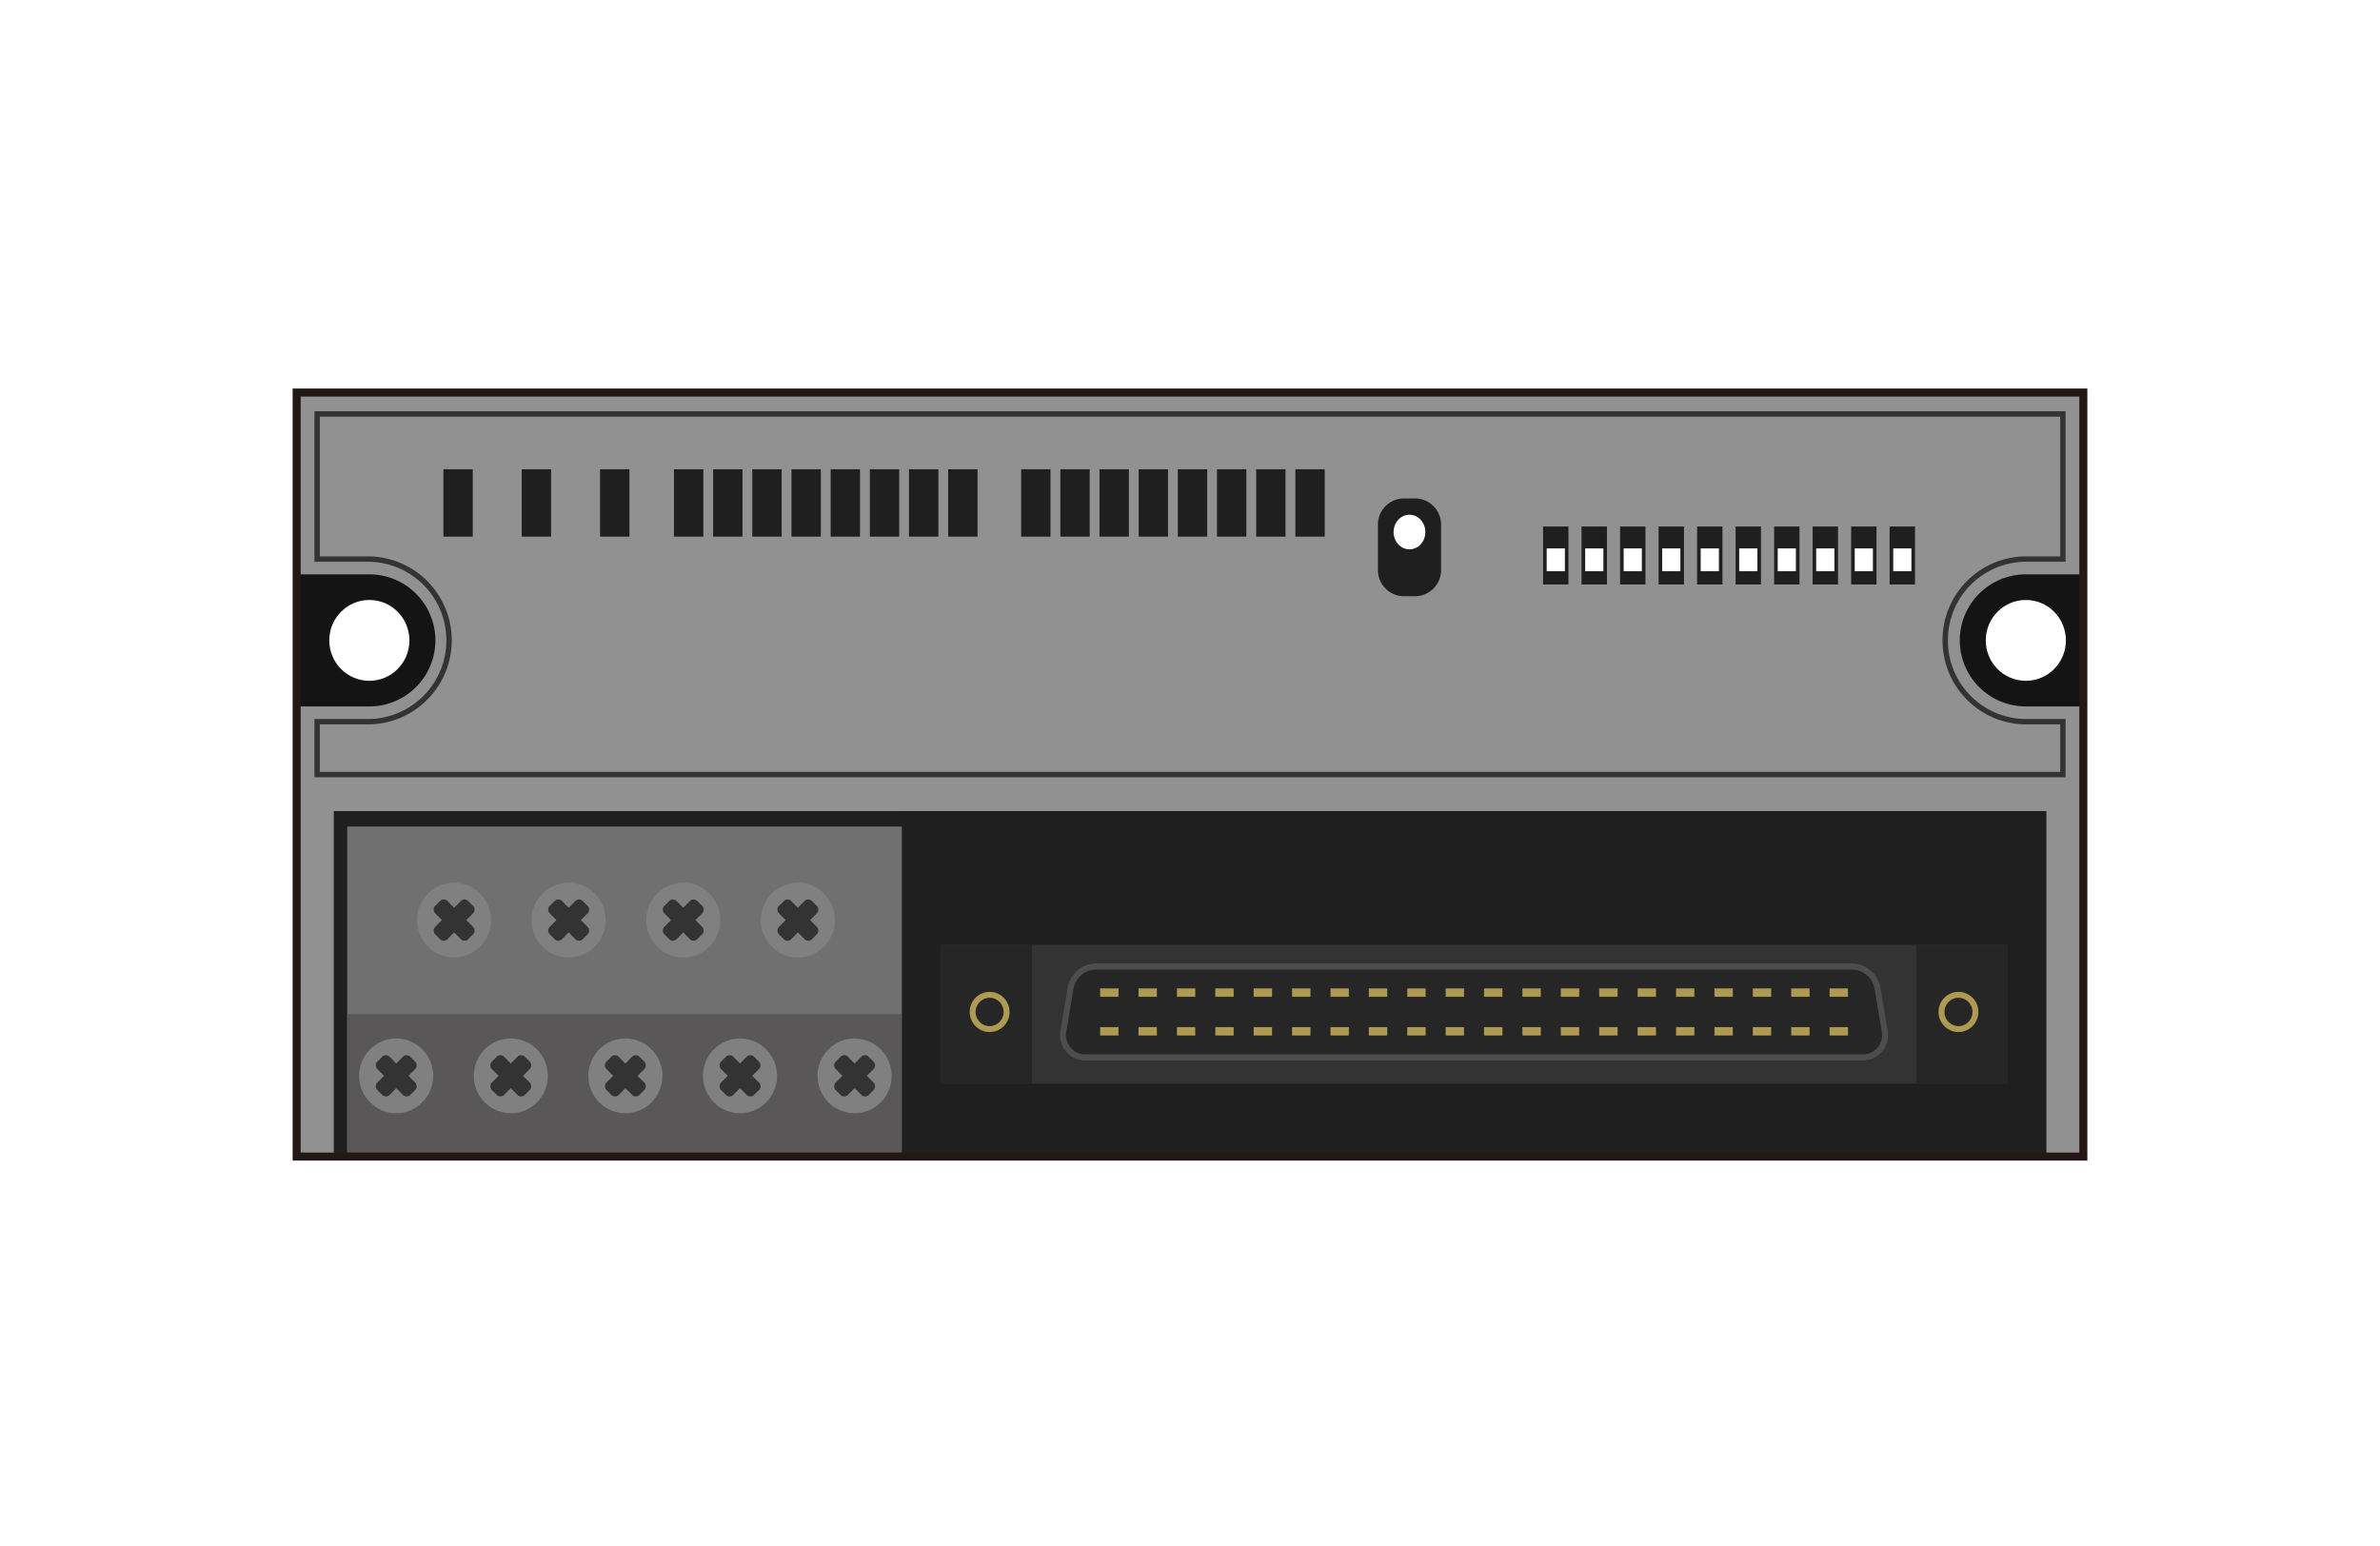 <svg xmlns="http://www.w3.org/2000/svg" width="74" height="48.083" viewBox="0 0 74 48.083"><title>cc-link_rio_fcn2</title><rect width="74" height="48.083" fill="#fff"/><rect x="9.224" y="12.206" width="55.552" height="23.755" fill="#919191"/><rect x="10.378" y="25.22" width="53.243" height="10.741" fill="#1f1f1f"/><rect x="10.796" y="25.7" width="52.409" height="10.261" fill="#717071"/><ellipse cx="14.118" cy="28.609" rx="1.152" ry="1.163" fill="gray"/><rect x="10.796" y="31.533" width="17.246" height="4.428" fill="#595757"/><path d="M62.988,17.776a2.053,2.053,0,0,0,0,4.106h1.789V17.776H62.988Z" transform="translate(0 0.083)" fill="#141414"/><ellipse cx="62.988" cy="19.912" rx="1.246" ry="1.257" fill="#fff"/><path d="M11.484,17.776a2.053,2.053,0,0,1,0,4.106H9.224V17.776h2.26Z" transform="translate(0 0.083)" fill="#141414"/><ellipse cx="11.484" cy="19.912" rx="1.246" ry="1.257" fill="#fff"/><path d="M60.482,19.829A2.52,2.52,0,0,1,62.988,17.3H64.14V12.788H9.86V17.3h1.624a2.529,2.529,0,0,1,0,5.057H9.86V24H64.14V22.357H62.988A2.52,2.52,0,0,1,60.482,19.829Z" transform="translate(0 0.083)" fill="none" stroke="#333" stroke-width="0.167"/><rect x="13.786" y="14.591" width="0.913" height="2.095" fill="#1f1f1f"/><rect x="16.222" y="14.591" width="0.913" height="2.095" fill="#1f1f1f"/><rect x="18.658" y="14.591" width="0.913" height="2.095" fill="#1f1f1f"/><rect x="20.955" y="14.591" width="0.913" height="2.095" fill="#1f1f1f"/><rect x="22.173" y="14.591" width="0.913" height="2.095" fill="#1f1f1f"/><rect x="23.391" y="14.591" width="0.913" height="2.095" fill="#1f1f1f"/><rect x="24.609" y="14.591" width="0.913" height="2.095" fill="#1f1f1f"/><rect x="25.827" y="14.591" width="0.913" height="2.095" fill="#1f1f1f"/><rect x="27.045" y="14.591" width="0.913" height="2.095" fill="#1f1f1f"/><rect x="28.263" y="14.591" width="0.913" height="2.095" fill="#1f1f1f"/><rect x="29.481" y="14.591" width="0.913" height="2.095" fill="#1f1f1f"/><rect x="31.75" y="14.591" width="0.913" height="2.095" fill="#1f1f1f"/><rect x="32.968" y="14.591" width="0.913" height="2.095" fill="#1f1f1f"/><rect x="34.186" y="14.591" width="0.913" height="2.095" fill="#1f1f1f"/><rect x="35.404" y="14.591" width="0.913" height="2.095" fill="#1f1f1f"/><rect x="36.622" y="14.591" width="0.913" height="2.095" fill="#1f1f1f"/><rect x="37.84" y="14.591" width="0.913" height="2.095" fill="#1f1f1f"/><rect x="39.058" y="14.591" width="0.913" height="2.095" fill="#1f1f1f"/><rect x="40.276" y="14.591" width="0.913" height="2.095" fill="#1f1f1f"/><rect x="47.978" y="16.371" width="0.789" height="1.802" fill="#1f1f1f"/><rect x="48.09" y="17.052" width="0.566" height="0.709" fill="#fff"/><rect x="49.175" y="16.371" width="0.789" height="1.802" fill="#1f1f1f"/><rect x="49.287" y="17.052" width="0.566" height="0.709" fill="#fff"/><rect x="50.372" y="16.371" width="0.789" height="1.802" fill="#1f1f1f"/><rect x="50.484" y="17.052" width="0.566" height="0.709" fill="#fff"/><rect x="51.57" y="16.371" width="0.789" height="1.802" fill="#1f1f1f"/><rect x="51.681" y="17.052" width="0.566" height="0.709" fill="#fff"/><rect x="52.767" y="16.371" width="0.789" height="1.802" fill="#1f1f1f"/><rect x="52.879" y="17.052" width="0.566" height="0.709" fill="#fff"/><rect x="53.964" y="16.371" width="0.789" height="1.802" fill="#1f1f1f"/><rect x="54.076" y="17.052" width="0.566" height="0.709" fill="#fff"/><rect x="55.162" y="16.371" width="0.789" height="1.802" fill="#1f1f1f"/><rect x="55.273" y="17.052" width="0.566" height="0.709" fill="#fff"/><rect x="56.359" y="16.371" width="0.789" height="1.802" fill="#1f1f1f"/><rect x="56.47" y="17.052" width="0.566" height="0.709" fill="#fff"/><rect x="57.556" y="16.371" width="0.789" height="1.802" fill="#1f1f1f"/><rect x="57.668" y="17.052" width="0.566" height="0.709" fill="#fff"/><rect x="58.753" y="16.371" width="0.789" height="1.802" fill="#1f1f1f"/><rect x="58.865" y="17.052" width="0.566" height="0.709" fill="#fff"/><path d="M14.5,28.526l0.208-.21a0.164,0.164,0,0,0,0-.231l-0.151-.152a0.16,0.16,0,0,0-.229,0l-0.208.21-0.208-.21a0.16,0.16,0,0,0-.229,0l-0.151.152a0.164,0.164,0,0,0,0,.231l0.208,0.21-0.208.21a0.165,0.165,0,0,0,0,.231l0.151,0.152a0.161,0.161,0,0,0,.229,0l0.208-.21,0.208,0.21a0.161,0.161,0,0,0,.229,0l0.151-.152a0.165,0.165,0,0,0,0-.231Z" transform="translate(0 0.083)" fill="#333"/><ellipse cx="17.681" cy="28.609" rx="1.152" ry="1.163" fill="gray"/><path d="M18.061,28.526l0.208-.21a0.164,0.164,0,0,0,0-.231l-0.151-.152a0.16,0.16,0,0,0-.229,0l-0.208.21-0.208-.21a0.16,0.16,0,0,0-.229,0l-0.151.152a0.164,0.164,0,0,0,0,.231l0.208,0.21-0.208.21a0.165,0.165,0,0,0,0,.231l0.151,0.152a0.161,0.161,0,0,0,.229,0l0.208-.21,0.208,0.21a0.161,0.161,0,0,0,.229,0l0.151-.152a0.165,0.165,0,0,0,0-.231Z" transform="translate(0 0.083)" fill="#333"/><ellipse cx="21.245" cy="28.609" rx="1.152" ry="1.163" fill="gray"/><path d="M21.624,28.526l0.208-.21a0.164,0.164,0,0,0,0-.231l-0.151-.152a0.16,0.16,0,0,0-.229,0l-0.208.21-0.208-.21a0.16,0.16,0,0,0-.229,0l-0.151.152a0.164,0.164,0,0,0,0,.231l0.208,0.21-0.208.21a0.165,0.165,0,0,0,0,.231l0.151,0.152a0.161,0.161,0,0,0,.229,0l0.208-.21,0.208,0.21a0.161,0.161,0,0,0,.229,0l0.151-.152a0.165,0.165,0,0,0,0-.231Z" transform="translate(0 0.083)" fill="#333"/><ellipse cx="24.808" cy="28.609" rx="1.152" ry="1.163" fill="gray"/><path d="M25.188,28.526l0.208-.21a0.164,0.164,0,0,0,0-.231l-0.151-.152a0.16,0.16,0,0,0-.229,0l-0.208.21-0.208-.21a0.16,0.16,0,0,0-.229,0l-0.151.152a0.164,0.164,0,0,0,0,.231l0.208,0.21-0.208.21a0.165,0.165,0,0,0,0,.231l0.151,0.152a0.161,0.161,0,0,0,.229,0l0.208-.21,0.208,0.21a0.161,0.161,0,0,0,.229,0l0.151-.152a0.165,0.165,0,0,0,0-.231Z" transform="translate(0 0.083)" fill="#333"/><ellipse cx="12.318" cy="33.452" rx="1.152" ry="1.163" fill="gray"/><path d="M12.7,33.368l0.208-.21a0.164,0.164,0,0,0,0-.231l-0.151-.152a0.16,0.16,0,0,0-.229,0l-0.208.21-0.208-.21a0.16,0.16,0,0,0-.229,0l-0.151.152a0.164,0.164,0,0,0,0,.231l0.208,0.21-0.208.21a0.165,0.165,0,0,0,0,.231l0.151,0.152a0.161,0.161,0,0,0,.229,0l0.208-.21,0.208,0.21a0.161,0.161,0,0,0,.229,0l0.151-.152a0.165,0.165,0,0,0,0-.231Z" transform="translate(0 0.083)" fill="#333"/><ellipse cx="15.882" cy="33.452" rx="1.152" ry="1.163" fill="gray"/><path d="M16.261,33.368l0.208-.21a0.164,0.164,0,0,0,0-.231l-0.151-.152a0.16,0.16,0,0,0-.229,0l-0.208.21-0.208-.21a0.16,0.16,0,0,0-.229,0l-0.151.152a0.164,0.164,0,0,0,0,.231l0.208,0.21-0.208.21a0.165,0.165,0,0,0,0,.231l0.151,0.152a0.161,0.161,0,0,0,.229,0l0.208-.21,0.208,0.21a0.161,0.161,0,0,0,.229,0l0.151-.152a0.165,0.165,0,0,0,0-.231Z" transform="translate(0 0.083)" fill="#333"/><ellipse cx="19.445" cy="33.452" rx="1.152" ry="1.163" fill="gray"/><path d="M19.825,33.368l0.208-.21a0.164,0.164,0,0,0,0-.231l-0.151-.152a0.16,0.16,0,0,0-.229,0l-0.208.21-0.208-.21a0.16,0.16,0,0,0-.229,0l-0.151.152a0.164,0.164,0,0,0,0,.231l0.208,0.21-0.208.21a0.165,0.165,0,0,0,0,.231l0.151,0.152a0.161,0.161,0,0,0,.229,0l0.208-.21,0.208,0.21a0.161,0.161,0,0,0,.229,0l0.151-.152a0.165,0.165,0,0,0,0-.231Z" transform="translate(0 0.083)" fill="#333"/><ellipse cx="26.571" cy="33.452" rx="1.152" ry="1.163" fill="gray"/><path d="M26.192,33.368l-0.208-.21a0.164,0.164,0,0,1,0-.231l0.151-.152a0.16,0.16,0,0,1,.229,0l0.208,0.21,0.208-.21a0.16,0.16,0,0,1,.229,0l0.151,0.152a0.164,0.164,0,0,1,0,.231l-0.208.21,0.208,0.21a0.165,0.165,0,0,1,0,.231l-0.151.152a0.161,0.161,0,0,1-.229,0l-0.208-.21-0.208.21a0.161,0.161,0,0,1-.229,0l-0.151-.152a0.165,0.165,0,0,1,0-.231Z" transform="translate(0 0.083)" fill="#333"/><ellipse cx="23.009" cy="33.452" rx="1.152" ry="1.163" fill="gray"/><path d="M23.388,33.368l0.208-.21a0.164,0.164,0,0,0,0-.231l-0.151-.152a0.16,0.16,0,0,0-.229,0l-0.208.21-0.208-.21a0.16,0.16,0,0,0-.229,0l-0.151.152a0.164,0.164,0,0,0,0,.231l0.208,0.21-0.208.21a0.165,0.165,0,0,0,0,.231l0.151,0.152a0.161,0.161,0,0,0,.229,0l0.208-.21,0.208,0.21a0.161,0.161,0,0,0,.229,0L23.6,33.81a0.165,0.165,0,0,0,0-.231Z" transform="translate(0 0.083)" fill="#333"/><rect x="28.041" y="25.22" width="35.58" height="10.741" fill="#1f1f1f"/><rect x="9.224" y="12.206" width="55.552" height="23.755" fill="none" stroke="#231815" stroke-width="0.25"/><path d="M44.806,17.685a0.815,0.815,0,0,1-.852.77H43.695a0.815,0.815,0,0,1-.852-0.77v-1.5a0.815,0.815,0,0,1,.852-0.77h0.259a0.815,0.815,0,0,1,.852.77v1.5Z" transform="translate(0 0.083)" fill="#1f1f1f"/><ellipse cx="43.824" cy="16.543" rx="0.494" ry="0.538" fill="#fff"/><polygon points="62.405 29.374 62.405 33.692 29.258 33.692 29.258 29.374 62.405 29.374 62.405 29.374" fill="#333"/><rect x="59.578" y="29.374" width="2.827" height="4.319" fill="#262626"/><path d="M34.066,29.873a0.915,0.915,0,0,0-.87.751L32.96,32.038a0.789,0.789,0,0,0,.738.852H57.964a0.789,0.789,0,0,0,.739-0.852l-0.236-1.414a0.916,0.916,0,0,0-.871-0.751H34.066Z" transform="translate(0 0.083)" fill="#4d4d4d"/><path d="M58.522,32.129a0.611,0.611,0,0,1-.557.572H33.7a0.612,0.612,0,0,1-.558-0.572,0.36,0.36,0,0,1,0-.062l0.236-1.411a0.728,0.728,0,0,1,.684-0.593H57.6a0.728,0.728,0,0,1,.684.591l0.237,1.415a0.431,0.431,0,0,1,0,.06h0Z" transform="translate(0 0.083)" fill="#262626"/><ellipse cx="60.893" cy="31.465" rx="0.62" ry="0.625" fill="#ae9a52"/><ellipse cx="60.894" cy="31.465" rx="0.436" ry="0.441" fill="#262626"/><rect x="29.258" y="29.374" width="2.827" height="4.319" fill="#262626"/><ellipse cx="30.77" cy="31.465" rx="0.62" ry="0.625" fill="#ae9a52"/><ellipse cx="30.77" cy="31.465" rx="0.436" ry="0.441" fill="#262626"/><rect x="34.206" y="31.937" width="0.571" height="0.26" fill="#ae9a52"/><rect x="34.206" y="30.733" width="0.571" height="0.26" fill="#ae9a52"/><rect x="35.399" y="31.937" width="0.571" height="0.26" fill="#ae9a52"/><rect x="35.399" y="30.733" width="0.571" height="0.26" fill="#ae9a52"/><rect x="36.593" y="31.937" width="0.571" height="0.26" fill="#ae9a52"/><rect x="36.593" y="30.733" width="0.571" height="0.26" fill="#ae9a52"/><rect x="37.787" y="31.937" width="0.571" height="0.26" fill="#ae9a52"/><rect x="37.787" y="30.733" width="0.571" height="0.26" fill="#ae9a52"/><rect x="38.98" y="31.937" width="0.571" height="0.26" fill="#ae9a52"/><rect x="38.98" y="30.733" width="0.571" height="0.26" fill="#ae9a52"/><rect x="40.174" y="31.937" width="0.571" height="0.26" fill="#ae9a52"/><rect x="40.174" y="30.733" width="0.571" height="0.26" fill="#ae9a52"/><rect x="41.368" y="31.937" width="0.571" height="0.26" fill="#ae9a52"/><rect x="41.368" y="30.733" width="0.571" height="0.26" fill="#ae9a52"/><rect x="42.561" y="31.937" width="0.571" height="0.26" fill="#ae9a52"/><rect x="42.561" y="30.733" width="0.571" height="0.26" fill="#ae9a52"/><rect x="43.755" y="31.937" width="0.571" height="0.26" fill="#ae9a52"/><rect x="43.755" y="30.733" width="0.571" height="0.26" fill="#ae9a52"/><rect x="44.949" y="31.937" width="0.571" height="0.26" fill="#ae9a52"/><rect x="44.949" y="30.733" width="0.571" height="0.26" fill="#ae9a52"/><rect x="46.143" y="31.937" width="0.571" height="0.26" fill="#ae9a52"/><rect x="46.143" y="30.733" width="0.571" height="0.26" fill="#ae9a52"/><rect x="47.336" y="31.937" width="0.571" height="0.26" fill="#ae9a52"/><rect x="47.336" y="30.733" width="0.571" height="0.26" fill="#ae9a52"/><rect x="48.53" y="31.937" width="0.571" height="0.26" fill="#ae9a52"/><rect x="48.53" y="30.733" width="0.571" height="0.26" fill="#ae9a52"/><rect x="49.724" y="31.937" width="0.571" height="0.26" fill="#ae9a52"/><rect x="49.724" y="30.733" width="0.571" height="0.26" fill="#ae9a52"/><rect x="50.918" y="31.937" width="0.571" height="0.26" fill="#ae9a52"/><rect x="50.918" y="30.733" width="0.571" height="0.26" fill="#ae9a52"/><rect x="52.112" y="31.937" width="0.571" height="0.26" fill="#ae9a52"/><rect x="52.112" y="30.733" width="0.571" height="0.26" fill="#ae9a52"/><rect x="53.306" y="31.937" width="0.571" height="0.26" fill="#ae9a52"/><rect x="53.306" y="30.733" width="0.571" height="0.26" fill="#ae9a52"/><rect x="54.499" y="31.937" width="0.571" height="0.26" fill="#ae9a52"/><rect x="54.499" y="30.733" width="0.571" height="0.26" fill="#ae9a52"/><rect x="55.693" y="31.937" width="0.571" height="0.26" fill="#ae9a52"/><rect x="55.693" y="30.733" width="0.571" height="0.26" fill="#ae9a52"/><rect x="56.887" y="31.937" width="0.571" height="0.26" fill="#ae9a52"/><rect x="56.887" y="30.733" width="0.571" height="0.26" fill="#ae9a52"/></svg>